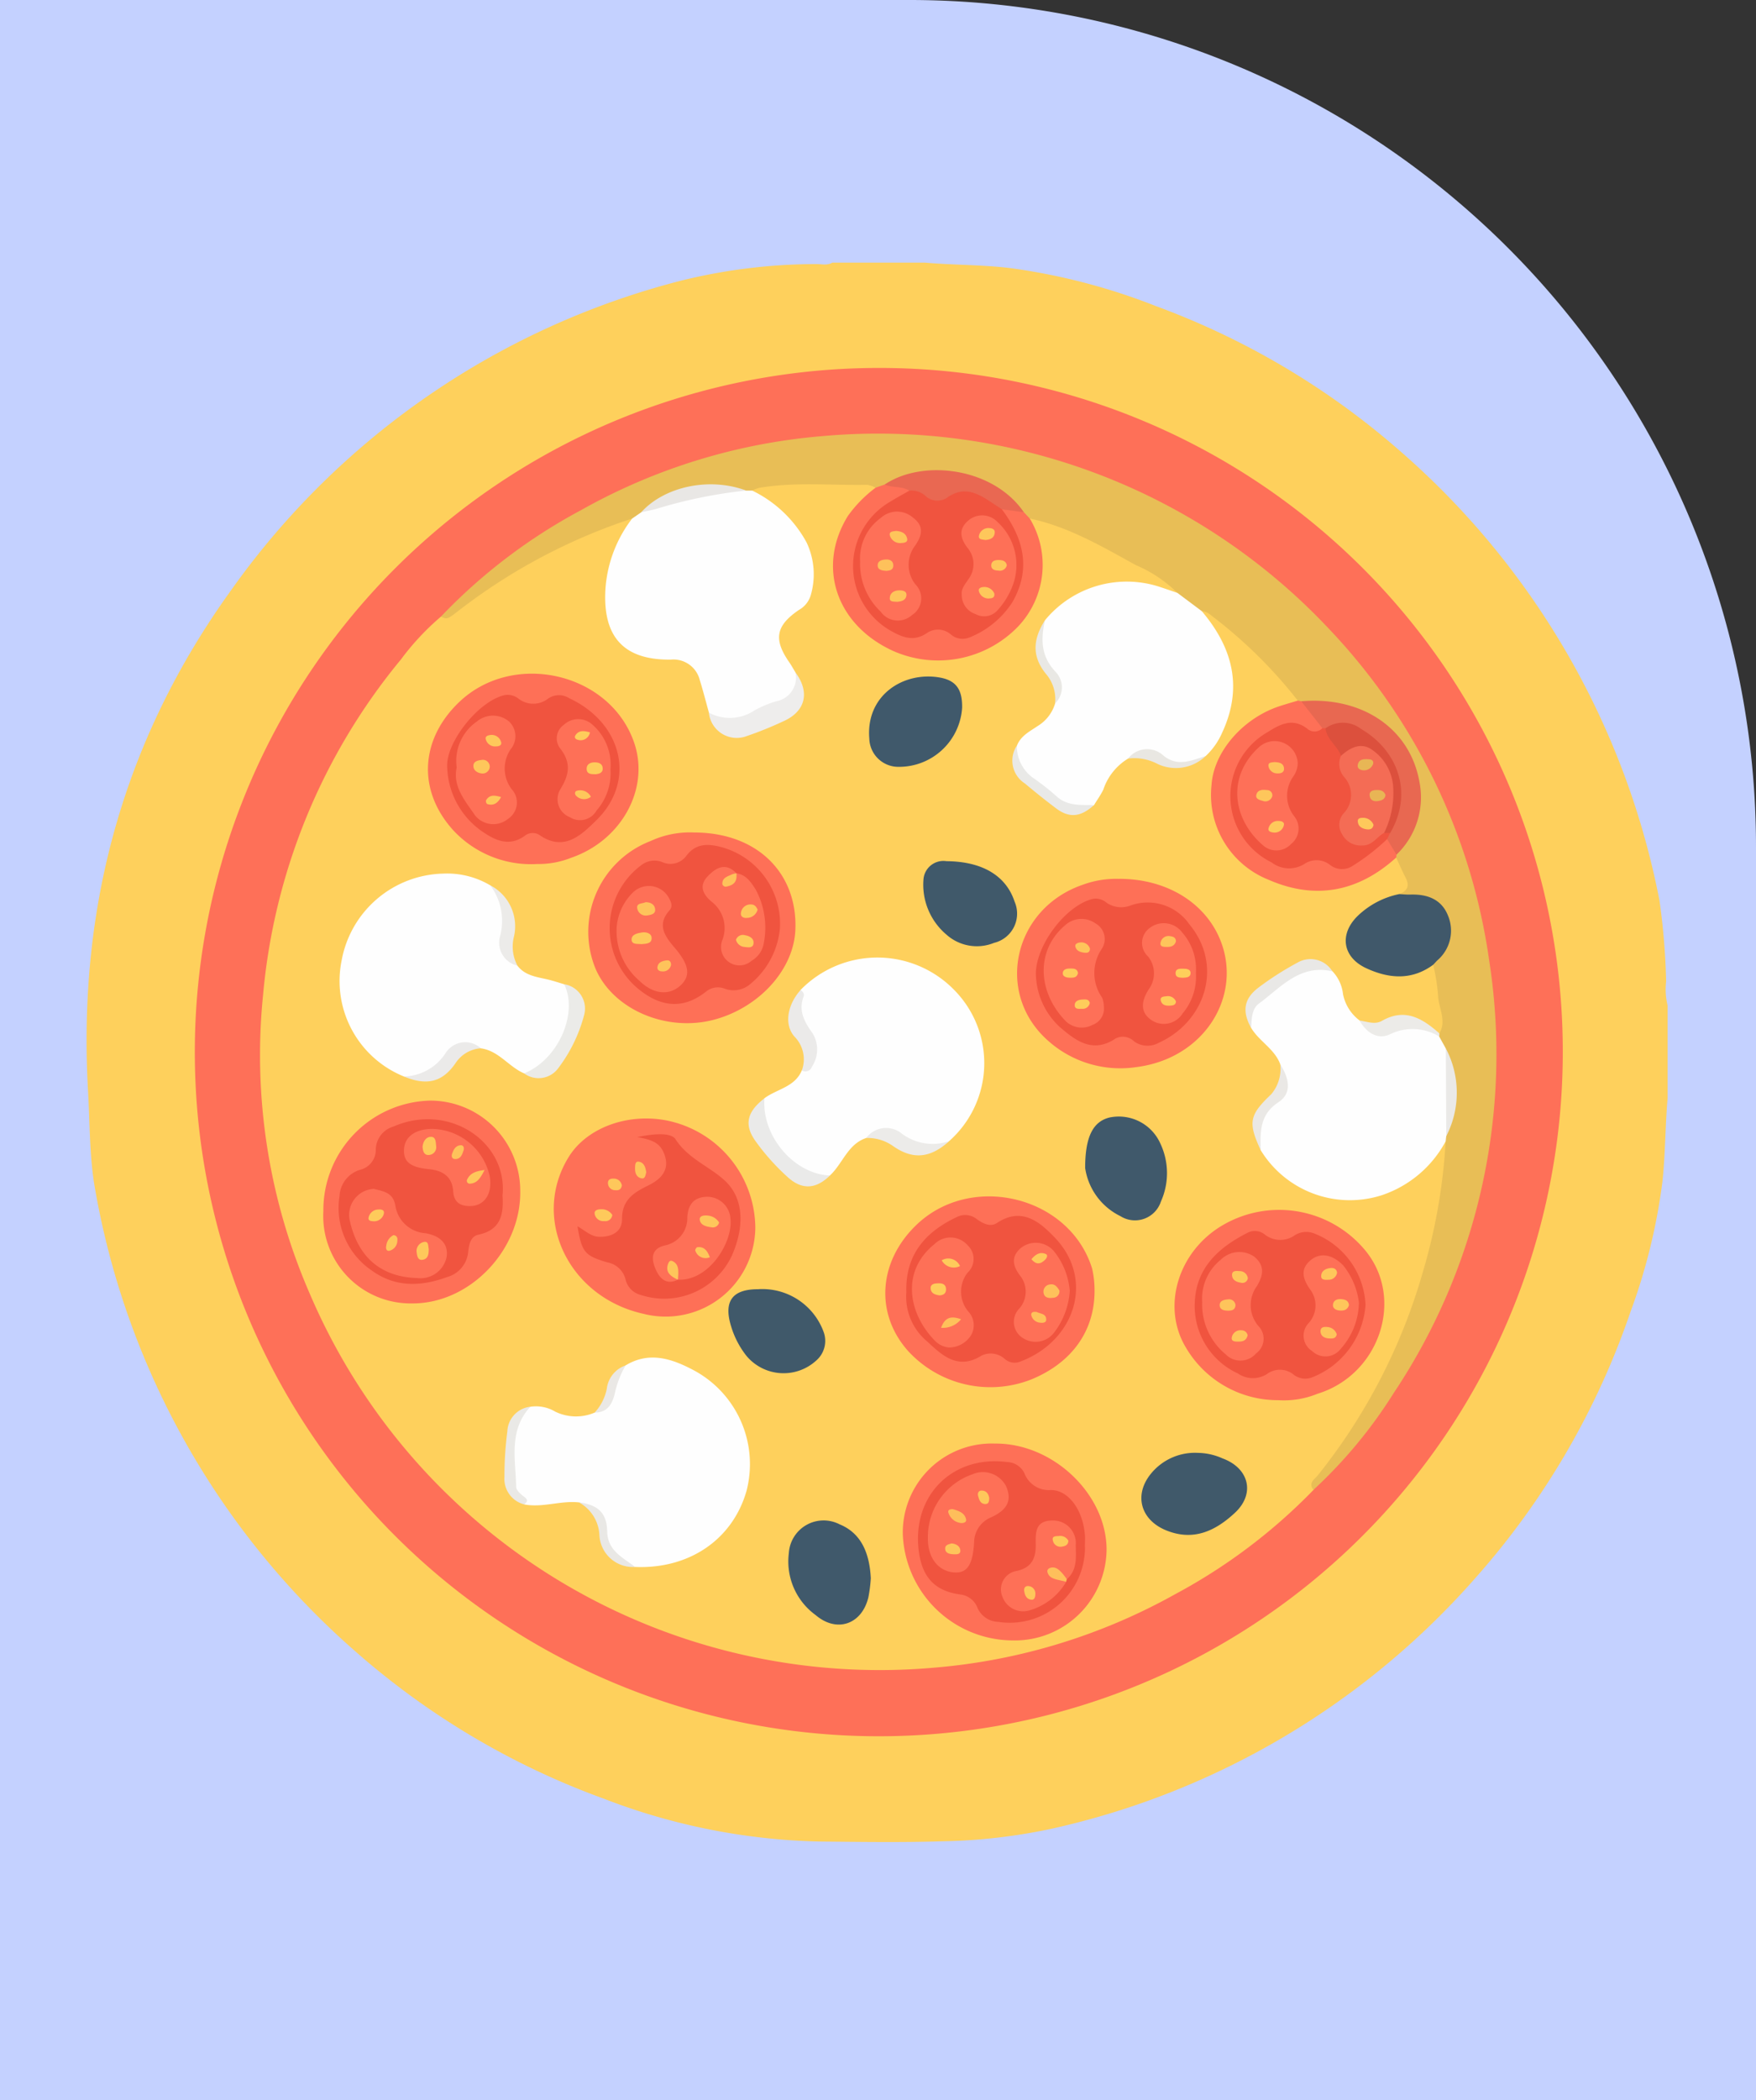 <svg xmlns="http://www.w3.org/2000/svg" width="159.736" height="191" viewBox="0 0 159.736 191">
  <rect x="0" y="0" width="159.736" height="191" fill="#333333" stroke="none"/>
  <g id="Grupo_157920" data-name="Grupo 157920" transform="translate(-1230 -4240)">
    <g id="Grupo_157917" data-name="Grupo 157917" transform="translate(1230 4240)">
      <g id="Grupo_87397" data-name="Grupo 87397">
        <path id="Rectángulo_34437" data-name="Rectángulo 34437" d="M0,0H82.736a77,77,0,0,1,77,77V191a0,0,0,0,1,0,0H0a0,0,0,0,1,0,0V0A0,0,0,0,1,0,0Z" fill="#c4d1ff"/>
      </g>
    </g>
    <g id="Grupo_157924" data-name="Grupo 157924" transform="translate(1244 4270)">
      <g id="Grupo_157925" data-name="Grupo 157925" transform="translate(-6.125 -6.117)">
        <path id="Trazado_130432" data-name="Trazado 130432" d="M67.839,0H76.25c2.542.222,5.1.19,7.636.48A56.677,56.677,0,0,1,97.26,3.949a70.736,70.736,0,0,1,22.266,13.223A72.391,72.391,0,0,1,143.079,58a62.334,62.334,0,0,1,.608,7.37,6.239,6.239,0,0,0,.135,2.2v8.411c-.222,2.543-.2,5.1-.478,7.641a53.644,53.644,0,0,1-2.9,11.8,70.925,70.925,0,0,1-14.077,24.168,72.136,72.136,0,0,1-38.512,22.823,51.7,51.7,0,0,1-9.981,1.158c-3.731.118-7.457.057-11.188.023a57.851,57.851,0,0,1-19.658-3.907,70.654,70.654,0,0,1-22.525-13.343A72.354,72.354,0,0,1,.7,83.824C.261,81.054.3,78.25.14,75.462c-.979-16.719,3.16-32,12.988-45.642a72.1,72.1,0,0,1,41.031-28.2A51.393,51.393,0,0,1,66.337.133c.5-.012,1.024.154,1.5-.133" transform="translate(0)" fill="#fed05c"/>
        <path id="Trazado_130433" data-name="Trazado 130433" d="M145.907,83.15A62.219,62.219,0,1,1,83.767,20.887,62.142,62.142,0,0,1,145.907,83.15" transform="translate(-11.622 -11.307)" fill="#fe7058"/>
        <path id="Trazado_130434" data-name="Trazado 130434" d="M130.268,134.694a51.128,51.128,0,0,1-12.581,9.487,54.107,54.107,0,0,1-21.794,6.676,56.369,56.369,0,0,1-56.916-33.946,54.311,54.311,0,0,1-4.268-27.248A55.618,55.618,0,0,1,47.252,59.174a23.5,23.5,0,0,1,3.625-3.883c1.328-.446,2.135-1.607,3.223-2.385a55.773,55.773,0,0,1,12.073-6.454c.692-.273,1.463-.759,2.2-.023.156.724-.307,1.231-.617,1.8a9.148,9.148,0,0,0-.66,7.938,3.432,3.432,0,0,0,3.458,2.507c.513.013,1.027,0,1.539.029a3,3,0,0,1,2.789,1.994,13.113,13.113,0,0,1,.82,3.1,2.2,2.2,0,0,0,2.863,1.775,16.3,16.3,0,0,0,3.593-1.509c1.395-.786,1.538-2.128.459-3.479a17.7,17.7,0,0,1-.97-1.526,3.42,3.42,0,0,1,.91-4.492,4.062,4.062,0,0,0,1.151-5.429,8.477,8.477,0,0,0-3.522-4c-.606-.343-1.427-.678-.987-1.69a3.241,3.241,0,0,1,2.2-.723c2.557-.1,5.115-.065,7.673-.025a1.749,1.749,0,0,1,1.291.414c.522.752-.03,1.226-.488,1.672a9.425,9.425,0,0,0-2.052,2.8,7.468,7.468,0,0,0,3.029,9.5,9.426,9.426,0,0,0,11.664-.849,7.653,7.653,0,0,0,2.156-7.783c-.233-.689-.672-1.363-.31-2.145a1.717,1.717,0,0,1,1.846-.09,55.566,55.566,0,0,1,10.9,5.513c.488.309,1.048.68.79,1.444-.732.5-1.426.059-2.134-.085a9.613,9.613,0,0,0-7.963,1.409,6.663,6.663,0,0,0-1.474,1.466c-1.214,1.592-1.248,2.946.069,4.414a3.79,3.79,0,0,1,.719,2.712,3.146,3.146,0,0,1-1.52,2.5c-.643.518-1.424.889-1.786,1.7-.721,1.324-.642,1.969.5,2.874.911.719,1.792,1.478,2.746,2.142a1.945,1.945,0,0,0,2.935-.23q.626-1.324,1.341-2.6a2.844,2.844,0,0,1,2.1-1.664,7.412,7.412,0,0,1,3.3.633,3.042,3.042,0,0,0,3.249-.864c2.848-3.176,3.141-7.084.818-10.878-.355-.579-.9-1.09-.76-1.872.617-.591,1.164-.151,1.607.206a46.479,46.479,0,0,1,6.7,6.321,1.8,1.8,0,0,1,.6,1.641c-.375.7-1.11.79-1.754,1.033-3.258,1.229-5.548,4.066-5.635,6.986a8.148,8.148,0,0,0,6.144,8.157,9.674,9.674,0,0,0,8.5-1.438c.524-.371,1-.869,1.75-.714,1.617,1.364,1.759,2.767.406,3.914a10.687,10.687,0,0,0-3.434,1.834c-1.655,1.557-1.215,3.517.965,4.195a6.358,6.358,0,0,0,3.994.046c.531-.178,1.079-.377,1.576.107.88,1.584.852,3.36,1.055,5.083a1.172,1.172,0,0,1-.51,1.08c-.637.327-1.037-.157-1.483-.451a3.065,3.065,0,0,0-3.256-.411,4.536,4.536,0,0,1-2.842.026,3.415,3.415,0,0,1-1.931-2.351,6.186,6.186,0,0,0-.926-2.121c-.482-.9-1.2-1.377-2.175-.887a17.946,17.946,0,0,0-4.183,2.724,1.548,1.548,0,0,0-.117,2.529c.71,1.312,2.232,2.076,2.5,3.69a3.685,3.685,0,0,1-1.62,3.734c-1.1.75-1,2.187.015,3.765a8.949,8.949,0,0,0,14.758.672c.419-.534.67-1.406,1.657-1.208a1.737,1.737,0,0,1,.405,1.561,55.84,55.84,0,0,1-8.542,24.825,34.432,34.432,0,0,1-3.079,3.953,2.878,2.878,0,0,0-.911,1.368" transform="translate(-18.651 -23.089)" fill="#fed05c"/>
        <path id="Trazado_130435" data-name="Trazado 130435" d="M87.658,41.657a52.483,52.483,0,0,0-15.917,8.482c-.864.647-.859.7-1.481.443a50.468,50.468,0,0,1,12.754-9.691,53.785,53.785,0,0,1,21.9-6.728,56.279,56.279,0,0,1,46.126,17.511,54.874,54.874,0,0,1,14.577,30.119,55.47,55.47,0,0,1-8.674,39.385,43.262,43.262,0,0,1-7.3,8.806c-.516-.612.12-.982.378-1.3a52.671,52.671,0,0,0,9.559-18.473A52.047,52.047,0,0,0,161.665,98.3a.786.786,0,0,1-.258-.585c.937-2.515,1.2-5.02-.131-7.5a2.928,2.928,0,0,1-.384-1.383.79.79,0,0,1,.2-.352c.7-1.188-.1-2.337-.119-3.508a17.654,17.654,0,0,0-.444-2.735c-.211-.636.257-1.041.515-1.52,1.148-2.132.244-3.946-2.136-4.282-.543-.077-1.141-.015-1.452-.627.725-.288.954-.752.573-1.484-.313-.6-.58-1.226-.867-1.841a.484.484,0,0,1-.106-.4c.312-.625.561-1.28.879-1.9,2.685-5.279-1.331-9.619-4.884-10.884a38.4,38.4,0,0,0-4.537-.789.731.731,0,0,1-.3-.3,42.862,42.862,0,0,0-7.877-7.746,1.454,1.454,0,0,0-.866-.392,1.954,1.954,0,0,1-2.208-1.654,12.062,12.062,0,0,0-3.784-2.53c-3.084-1.7-6.14-3.5-9.652-4.238-.415.185-.679-.068-.945-.321A9.98,9.98,0,0,0,110.839,38.9a1.021,1.021,0,0,1-1.029-.05,2.4,2.4,0,0,0-.765-.263c-3.278.064-6.568-.282-9.83.277a3.284,3.284,0,0,0-.633.248.927.927,0,0,1-.567.312,10.887,10.887,0,0,0-7.135.515,4.625,4.625,0,0,0-2.022,1.379,1.045,1.045,0,0,1-1.2.338" transform="translate(-38.035 -18.379)" fill="#e8be56"/>
        <path id="Trazado_130436" data-name="Trazado 130436" d="M105.3,47.579l.825-.567a14.825,14.825,0,0,1,9.546-1.98l.553,0a11.158,11.158,0,0,1,4.949,4.721,6.775,6.775,0,0,1,.394,4.739,2.272,2.272,0,0,1-1.084,1.39c-2.112,1.434-2.336,2.67-.9,4.748.21.3.388.63.581.946.489,1.773.244,2.367-1.337,3.09a29.141,29.141,0,0,1-3.607,1.464,2.345,2.345,0,0,1-2.934-.908c-.274-.983-.524-1.975-.828-2.948a2.465,2.465,0,0,0-2.621-1.869c-4.336.06-6.261-2.109-5.955-6.536a11.835,11.835,0,0,1,2.42-6.291" transform="translate(-55.675 -24.301)" fill="#fefefe"/>
        <path id="Trazado_130437" data-name="Trazado 130437" d="M90.256,230.282c-1.665-.183-3.3.5-4.969.186-.385-.714-1.317-1.055-1.292-2.064.046-1.9-.2-3.821.5-5.65.224-.586.835-.85,1.346-1.172a3.415,3.415,0,0,1,2.252.443,4.312,4.312,0,0,0,3.6.085,2.4,2.4,0,0,0,1.511-2.118,3.886,3.886,0,0,1,1.3-2.173c2.184-1.321,4.27-.582,6.228.464a9.678,9.678,0,0,1,4.764,10.962c-1.264,4.414-5.213,7.108-10.126,6.907a3.679,3.679,0,0,1-3-3.776c-.02-1.178-1.026-1.778-2.114-2.1" transform="translate(-45.466 -117.531)" fill="#fefefe"/>
        <path id="Trazado_130438" data-name="Trazado 130438" d="M198.951,64.278l2.208,1.654c2.815,3.312,3.769,6.939,1.862,11.044a6.434,6.434,0,0,1-1.5,2.136c-1.489.866-2.946,1.216-4.525.1a2.534,2.534,0,0,0-2.531.129,5.23,5.23,0,0,0-2.261,2.833c-.239.486-.56.932-.843,1.4a3.074,3.074,0,0,1-3.733-.481c-.637-.535-1.276-1.082-1.967-1.558a2.843,2.843,0,0,1-1.315-3.363c.345-.9,1.172-1.3,1.891-1.79a3.6,3.6,0,0,0,1.582-2.046c.265-.86.518-1.817-.189-2.492-1.615-1.542-1.466-3.249-.729-5.081a9.627,9.627,0,0,1,10.471-3.023c.53.174,1.055.36,1.583.54" transform="translate(-99.717 -34.239)" fill="#fefefe"/>
        <path id="Trazado_130439" data-name="Trazado 130439" d="M142.95,154.2c-1.69.564-2.136,2.332-3.3,3.407a2.418,2.418,0,0,1-3.162-.488,25.468,25.468,0,0,1-2.569-2.737c-.954-1.246-1.246-2.463-.229-3.795,1.133-.844,2.77-1.014,3.4-2.532a2.324,2.324,0,0,0,.406-3.122,4.21,4.21,0,0,1-.515-4.2,9.756,9.756,0,0,1,14,.034,9.465,9.465,0,0,1-.493,13.721,3.717,3.717,0,0,1-4.285.02,2.97,2.97,0,0,0-3.261-.309" transform="translate(-72.028 -74.591)" fill="#fefefe"/>
        <path id="Trazado_130440" data-name="Trazado 130440" d="M66.962,139.314c-1.4-.6-2.308-2.058-3.932-2.277a2.363,2.363,0,0,0-2.9.978,3.751,3.751,0,0,1-4.093,1.584,9.365,9.365,0,0,1-5.674-10.553,9.624,9.624,0,0,1,9.238-7.9,7.683,7.683,0,0,1,4.277,1.064,4.137,4.137,0,0,1,1.482,4.336,2.665,2.665,0,0,0,.994,2.97c.709.932,1.792,1.026,2.813,1.272.486.117.962.28,1.442.422a2.365,2.365,0,0,1,.953,3.058,13.819,13.819,0,0,1-1.948,3.859,2.6,2.6,0,0,1-2.65,1.189" transform="translate(-27.161 -65.58)" fill="#fefefe"/>
        <path id="Trazado_130441" data-name="Trazado 130441" d="M247.915,145.74l.607,1.094a17.924,17.924,0,0,1,.037,7.968l-.055.472a10.307,10.307,0,0,1-5.811,4.9,9.511,9.511,0,0,1-11.011-4.092c-.452-1.825-.665-3.493,1.308-4.756,1.067-.683.8-1.963.467-3.068-.518-1.394-1.921-2.079-2.648-3.306a2.924,2.924,0,0,1,1.6-3.7,19.591,19.591,0,0,0,1.861-1.191,3.047,3.047,0,0,1,3.938-.252,3.6,3.6,0,0,1,.96,2.086,3.943,3.943,0,0,0,1.5,2.381,2.707,2.707,0,0,0,2.943.583,3.718,3.718,0,0,1,4.3.871" transform="translate(-124.874 -75.36)" fill="#fefefe"/>
        <path id="Trazado_130442" data-name="Trazado 130442" d="M110.993,179.63a8.159,8.159,0,0,1-10.179,7.839c-6.837-1.518-10.252-8.709-6.783-14.284,1.614-2.592,5.228-3.962,8.768-3.324a10.036,10.036,0,0,1,8.194,9.768" transform="translate(-50.16 -91.87)" fill="#fe7057"/>
        <path id="Trazado_130443" data-name="Trazado 130443" d="M77.655,98.815a9.655,9.655,0,0,1-7.7-3.126c-3.23-3.619-2.936-8.243.6-11.61,4.97-4.727,13.8-2.636,15.931,3.769C87.87,92.006,85.3,96.67,80.753,98.24a8.024,8.024,0,0,1-3.1.575" transform="translate(-36.652 -44.122)" fill="#fe7057"/>
        <path id="Trazado_130444" data-name="Trazado 130444" d="M193.833,122.168c4.346,0,7.814,2.187,9.183,5.52,2.079,5.063-1.373,10.807-7.6,11.6a9.855,9.855,0,0,1-8.06-2.409c-4.864-4.307-3.142-11.991,3.142-14.163a8.8,8.8,0,0,1,3.334-.544" transform="translate(-99.905 -66.128)" fill="#fe7057"/>
        <path id="Trazado_130445" data-name="Trazado 130445" d="M177.449,193.741c.006,3.651-2.068,6.54-5.731,8.049a10.16,10.16,0,0,1-11.257-2.607c-2.99-3.381-2.676-8.094.76-11.415,5.02-4.852,14-2.621,16.01,3.962a8.781,8.781,0,0,1,.217,2.01" transform="translate(-85.757 -100.232)" fill="#fe7057"/>
        <path id="Trazado_130446" data-name="Trazado 130446" d="M225.2,205.132a9.692,9.692,0,0,1-8.431-4.855c-2.2-3.741-.613-8.747,3.421-11.079a10.169,10.169,0,0,1,12.907,2.28c3.646,4.363,1.351,11.337-4.316,13.07a8.067,8.067,0,0,1-3.58.584" transform="translate(-116.808 -101.678)" fill="#fe7057"/>
        <path id="Trazado_130447" data-name="Trazado 130447" d="M46.944,176.219a9.966,9.966,0,0,1,9.715-10.062,8.192,8.192,0,0,1,8.193,8.2c.1,5.387-4.6,10.284-9.842,10.243a7.945,7.945,0,0,1-8.066-8.377" transform="translate(-25.404 -89.947)" fill="#fe7057"/>
        <path id="Trazado_130448" data-name="Trazado 130448" d="M161.883,242.394a8.089,8.089,0,0,1,8.38-8.232c5.243-.05,10.114,4.548,10.157,9.587a8.348,8.348,0,0,1-8.559,8.315,10.052,10.052,0,0,1-9.979-9.671" transform="translate(-87.634 -126.762)" fill="#fe7057"/>
        <path id="Trazado_130449" data-name="Trazado 130449" d="M109.1,112.97c5.7.005,9.406,3.669,9.194,8.851-.145,3.559-3.2,6.988-7.246,8.132-4.362,1.235-9.288-.826-10.918-4.565a8.844,8.844,0,0,1,4.991-11.641,8.516,8.516,0,0,1,3.98-.777" transform="translate(-53.818 -61.143)" fill="#fe7057"/>
        <path id="Trazado_130450" data-name="Trazado 130450" d="M165.4,46.272l.536.572a8.15,8.15,0,0,1-1.078,9.842,10.111,10.111,0,0,1-11.345,2.205c-5.187-2.367-6.966-7.642-4.131-12.263a11.566,11.566,0,0,1,2.532-2.584l.826-.289c.809-.129,1.659-.543,2.32.339.015,1.007-.827,1.281-1.492,1.636a5.908,5.908,0,0,0-3.182,6.291,5.41,5.41,0,0,0,3.7,4.79,2.531,2.531,0,0,0,2.139-.012,3.009,3.009,0,0,1,2.177-.194,4.7,4.7,0,0,0,5.62-2.456,6.3,6.3,0,0,0-.4-6.961c-.284-.416-.621-.863-.137-1.375.789-.475,1.294.225,1.911.461" transform="translate(-80.139 -23.573)" fill="#fe7057"/>
        <path id="Trazado_130451" data-name="Trazado 130451" d="M230.94,86.845l.309.06a2.814,2.814,0,0,1,2.07,2.584,1.114,1.114,0,0,1-1.579.443c-2.1-.99-3.606.065-4.907,1.471a6.059,6.059,0,0,0,2.557,9.868,2.385,2.385,0,0,0,1.753-.039,2.659,2.659,0,0,1,2.309-.17c1.8,1.018,2.978-.2,4.276-1.021.456-.29.736-.874,1.4-.81a1.162,1.162,0,0,1,.785,1.625c-.007.088-.017.175-.028.262-3.449,3.124-7.361,3.883-11.622,2.014a8.3,8.3,0,0,1-5.175-8.614c.189-2.975,2.8-6.024,6.117-7.142.573-.193,1.156-.355,1.735-.531" transform="translate(-120.755 -47.013)" fill="#fe7057"/>
        <path id="Trazado_130452" data-name="Trazado 130452" d="M146.657,254.717a13.33,13.33,0,0,1-.221,1.719c-.6,2.461-2.881,3.245-4.8,1.6a6.014,6.014,0,0,1-2.435-5.614,3.169,3.169,0,0,1,4.609-2.64c1.773.726,2.725,2.311,2.85,4.94" transform="translate(-75.32 -135.043)" fill="#40596b"/>
        <path id="Trazado_130453" data-name="Trazado 130453" d="M254.614,125.213c.326.015.653.053.978.042,1.523-.05,2.829.4,3.431,1.889a3.55,3.55,0,0,1-.957,4.093c-.132.129-.253.27-.378.4-1.958,1.445-4.039,1.265-6.087.318-2.165-1-2.485-3.1-.777-4.764a7.657,7.657,0,0,1,3.79-1.983" transform="translate(-135.19 -67.783)" fill="#40586a"/>
        <path id="Trazado_130454" data-name="Trazado 130454" d="M214.39,236a5.659,5.659,0,0,1,2.192.5c2.416.884,3,3.208,1.132,4.947-1.744,1.624-3.74,2.609-6.233,1.608-2.35-.943-3-3.234-1.393-5.183a5.163,5.163,0,0,1,4.3-1.871" transform="translate(-113.251 -127.753)" fill="#40596a"/>
        <path id="Trazado_130455" data-name="Trazado 130455" d="M198.05,173.969c0-2.9.753-4.225,2.219-4.584a4.136,4.136,0,0,1,4.616,2.356,6.3,6.3,0,0,1,.056,5.286,2.481,2.481,0,0,1-3.687,1.327,5.815,5.815,0,0,1-3.205-4.384" transform="translate(-107.213 -91.639)" fill="#40596b"/>
        <path id="Trazado_130456" data-name="Trazado 130456" d="M163.66,84.855a5.745,5.745,0,0,1-5.952,5.425,2.639,2.639,0,0,1-2.493-2.555c-.336-3.965,3.124-6.138,6.4-5.565,1.509.264,2.058,1.109,2.042,2.695" transform="translate(-84.012 -44.428)" fill="#40596b"/>
        <path id="Trazado_130457" data-name="Trazado 130457" d="M130.046,203.547a5.931,5.931,0,0,1,5.893,3.835,2.363,2.363,0,0,1-.661,2.662,4.4,4.4,0,0,1-6.329-.42,8.078,8.078,0,0,1-1.407-2.7c-.707-2.3.128-3.393,2.5-3.372" transform="translate(-68.912 -110.188)" fill="#40596a"/>
        <path id="Trazado_130458" data-name="Trazado 130458" d="M168.032,118.684c3.339.028,5.436,1.38,6.192,3.676a2.734,2.734,0,0,1-1.871,3.754,4.148,4.148,0,0,1-4.336-.759,5.935,5.935,0,0,1-2.071-5.118,1.821,1.821,0,0,1,2.086-1.553" transform="translate(-89.807 -64.249)" fill="#40596a"/>
        <path id="Trazado_130459" data-name="Trazado 130459" d="M123.419,84.919a4.014,4.014,0,0,0,4.1-.168,9.339,9.339,0,0,1,2.048-.864,2.192,2.192,0,0,0,1.732-2.614c1.324,1.781.923,3.518-1.057,4.415a33,33,0,0,1-3.354,1.359,2.547,2.547,0,0,1-3.467-2.129" transform="translate(-66.812 -43.997)" fill="#eeedec"/>
        <path id="Trazado_130460" data-name="Trazado 130460" d="M132.742,165.7c-.269,3.42,2.69,6.9,5.96,7.019-1.229,1.206-2.489,1.355-3.8.188a20.446,20.446,0,0,1-2.962-3.3c-1.09-1.514-.772-2.7.8-3.905" transform="translate(-71.078 -89.698)" fill="#eaeae9"/>
        <path id="Trazado_130461" data-name="Trazado 130461" d="M86.777,151.192c3.068-1.227,4.953-5.418,3.645-8.106a2.239,2.239,0,0,1,1.825,2.762,13.806,13.806,0,0,1-2.355,4.859,2.211,2.211,0,0,1-3.115.485" transform="translate(-46.976 -77.459)" fill="#ebebe8"/>
        <path id="Trazado_130462" data-name="Trazado 130462" d="M237.765,139.219c-2.959-.695-4.7,1.464-6.7,2.935-.644.474-.651,1.406-.7,2.2-.828-1.488-.677-2.64.672-3.664a27.33,27.33,0,0,1,3.524-2.255,2.344,2.344,0,0,1,3.2.78" transform="translate(-124.432 -74.76)" fill="#e9e8e6"/>
        <path id="Trazado_130463" data-name="Trazado 130463" d="M140.288,144.211c.19.154.361.359.271.595-.5,1.312.086,2.335.813,3.347a2.822,2.822,0,0,1-.055,3.034.627.627,0,0,1-.92.347,2.94,2.94,0,0,0-.672-3.078c-.956-1.076-.66-2.886.564-4.245" transform="translate(-75.331 -78.068)" fill="#ebeae9"/>
        <path id="Trazado_130464" data-name="Trazado 130464" d="M184.014,95.784a3.54,3.54,0,0,0,1.647,3.044,22.789,22.789,0,0,1,2.064,1.649c.981.812,2.158.683,3.3.709-1.2,1.1-2.249,1.2-3.452.292q-1.443-1.092-2.829-2.258a2.461,2.461,0,0,1-.733-3.436" transform="translate(-99.389 -51.852)" fill="#e9e9e7"/>
        <path id="Trazado_130465" data-name="Trazado 130465" d="M85.232,226.861c-2,2.146-1.343,4.783-1.292,7.29.006.323.454.694.777.939.386.293.153.449-.034.656a2.4,2.4,0,0,1-1.811-2.5,31.577,31.577,0,0,1,.265-4.144,2.359,2.359,0,0,1,2.1-2.246" transform="translate(-44.861 -122.81)" fill="#eae9e6"/>
        <path id="Trazado_130466" data-name="Trazado 130466" d="M154.63,172.5a2.253,2.253,0,0,1,3.23-.4,4.673,4.673,0,0,0,4.315.691c-1.706,1.543-3.278,1.707-5.068.471a4.01,4.01,0,0,0-2.478-.76" transform="translate(-83.708 -92.893)" fill="#ecebe9"/>
        <path id="Trazado_130467" data-name="Trazado 130467" d="M259.714,151.132a4.646,4.646,0,0,0-4.48-.2c-1.115.522-2.148-.15-2.765-1.255.68.094,1.385.4,2.038.03,2.1-1.2,3.7-.214,5.226,1.145a2.2,2.2,0,0,1-.02.279" transform="translate(-136.672 -80.751)" fill="#ecebe8"/>
        <path id="Trazado_130468" data-name="Trazado 130468" d="M62.948,157.723a4.658,4.658,0,0,0,3.833-2.2,2.11,2.11,0,0,1,3.164-.365,2.986,2.986,0,0,0-2.3,1.342c-1.193,1.744-2.63,2.087-4.7,1.22" transform="translate(-34.076 -83.705)" fill="#ebeae9"/>
        <path id="Trazado_130469" data-name="Trazado 130469" d="M82.523,130.771a2.139,2.139,0,0,1-1.6-2.585,5.39,5.39,0,0,0-.874-4.72,4.189,4.189,0,0,1,2.169,4.632,3.707,3.707,0,0,0,.307,2.674" transform="translate(-43.332 -66.837)" fill="#ecebe9"/>
        <path id="Trazado_130470" data-name="Trazado 130470" d="M233.767,158.951c.888,1.4,1.01,2.678-.153,3.444-1.742,1.146-1.666,2.711-1.622,4.381-1.164-2.527-1.056-3.193.956-5.1a3.578,3.578,0,0,0,.819-2.726" transform="translate(-125.183 -86.047)" fill="#eae8e5"/>
        <path id="Trazado_130471" data-name="Trazado 130471" d="M97.655,245.828c1.744.219,2.531.96,2.568,2.642.039,1.761,1.428,2.365,2.541,3.228a3.051,3.051,0,0,1-3.247-2.865,3.578,3.578,0,0,0-1.863-3.006" transform="translate(-52.865 -133.077)" fill="#e9e8e5"/>
        <path id="Trazado_130472" data-name="Trazado 130472" d="M189.07,70.909c-.386,1.744-.386,3.313,1.034,4.764a2.038,2.038,0,0,1-.116,2.809,3.528,3.528,0,0,0-.73-2.575c-1.341-1.577-1.367-3.141-.188-5" transform="translate(-101.89 -38.386)" fill="#e9e8e4"/>
        <path id="Trazado_130473" data-name="Trazado 130473" d="M206.565,97.328a2.182,2.182,0,0,1,3.227-.259c1.287,1.037,2.55.432,3.829.031a3.914,3.914,0,0,1-4.357.727,4.542,4.542,0,0,0-2.7-.5" transform="translate(-111.822 -52.225)" fill="#e9e7e2"/>
        <path id="Trazado_130474" data-name="Trazado 130474" d="M103.588,218.658a8.825,8.825,0,0,0-.921,2.274c-.2.954-.544,2.026-1.892,2.017a4.511,4.511,0,0,0,1.1-2.16,2.562,2.562,0,0,1,1.718-2.131" transform="translate(-54.553 -118.369)" fill="#eae8e5"/>
        <path id="Trazado_130475" data-name="Trazado 130475" d="M249.571,100.867l-.854-1.414a.848.848,0,0,1-.072-.784c1.405-3.034,1.15-5.684-.842-7.506a4.956,4.956,0,0,0-4.641-1.567.981.981,0,0,1-.33-.231l-1.927-2.449c5.5-.472,9.876,2.437,10.751,7.317a7.214,7.214,0,0,1-2.086,6.634" transform="translate(-130.413 -47.024)" fill="#e86851"/>
        <path id="Trazado_130476" data-name="Trazado 130476" d="M160.536,43.019c-.686-.438-1.53-.237-2.245-.557,3.458-2.338,9.863-1.559,12.659,2.517l-2-.266c-.667.321-1.158-.116-1.674-.4a2.926,2.926,0,0,0-2.9-.242,3.064,3.064,0,0,1-3.84-1.049" transform="translate(-85.69 -22.279)" fill="#e96852"/>
        <path id="Trazado_130477" data-name="Trazado 130477" d="M119.537,44.527a43.26,43.26,0,0,0-8.19,1.675c-.449.116-.9.2-1.356.306,2.142-2.37,6.233-3.219,9.546-1.981" transform="translate(-59.543 -23.798)" fill="#e9e7e5"/>
        <path id="Trazado_130478" data-name="Trazado 130478" d="M269.626,163.8q-.019-3.984-.037-7.968a8.622,8.622,0,0,1,.037,7.968" transform="translate(-145.94 -84.361)" fill="#eae9e7"/>
        <path id="Trazado_130479" data-name="Trazado 130479" d="M97.37,181.2c.748.421,1.248.951,2.008.955,1.135.005,2.049-.46,2.042-1.625-.011-1.76,1.11-2.419,2.406-3.056,1.451-.714,1.9-1.658,1.425-2.875-.355-.9-.945-1.266-2.449-1.511,1.53-.327,3.084-.436,3.491.2,1.133,1.76,3.063,2.457,4.453,3.731,1.876,1.719,1.733,4.4.686,6.8a6.8,6.8,0,0,1-8.3,3.623,1.894,1.894,0,0,1-1.393-1.415,2.084,2.084,0,0,0-1.647-1.547c-2.056-.608-2.329-.9-2.722-3.273" transform="translate(-52.711 -93.557)" fill="#f0543f"/>
        <path id="Trazado_130480" data-name="Trazado 130480" d="M102.369,188.211a.627.627,0,0,1-.727.566.794.794,0,0,1-.882-.69c-.028-.315.322-.387.616-.385a1.15,1.15,0,0,1,.993.51" transform="translate(-54.546 -101.611)" fill="#fec95b"/>
        <path id="Trazado_130481" data-name="Trazado 130481" d="M109.8,179.215c-.076.259-.084.637-.448.558-.469-.1-.589-.523-.572-.959.01-.256,0-.638.391-.548.453.1.564.538.629.949" transform="translate(-58.888 -96.496)" fill="#fec45b"/>
        <path id="Trazado_130482" data-name="Trazado 130482" d="M104.671,182.261c-.071.4-.335.452-.622.419a.643.643,0,0,1-.639-.6c-.032-.364.222-.465.527-.45a.73.73,0,0,1,.735.628" transform="translate(-55.979 -98.325)" fill="#fec75b"/>
        <path id="Trazado_130483" data-name="Trazado 130483" d="M71.516,92.136c-.038-2.191,2.842-5.873,5.226-6.418a1.6,1.6,0,0,1,1.3.351,2.191,2.191,0,0,0,2.627-.011A1.719,1.719,0,0,1,82.618,86c4.857,2.267,6.1,7.54,2.479,11.088-1.393,1.366-2.961,2.923-5.232,1.322a1.163,1.163,0,0,0-1.331.132c-1.24.871-2.391.512-3.512-.215a7.4,7.4,0,0,1-3.507-6.186" transform="translate(-38.714 -46.385)" fill="#f0543f"/>
        <path id="Trazado_130484" data-name="Trazado 130484" d="M188.27,132.944c.014-2.66,2.745-6.214,5.151-6.812a1.514,1.514,0,0,1,1.3.355,2.356,2.356,0,0,0,2.139.248,4.611,4.611,0,0,1,5.379,1.706c3.128,3.773,1.432,8.871-2.791,10.771a2.088,2.088,0,0,1-2.242-.129,1.44,1.44,0,0,0-1.694-.253c-2.1,1.4-3.677.147-5.115-1.1a6.744,6.744,0,0,1-2.123-4.789" transform="translate(-101.919 -68.26)" fill="#f0543f"/>
        <path id="Trazado_130485" data-name="Trazado 130485" d="M162.544,195.861c-.111-3.7,2.07-5.674,4.7-6.889a1.679,1.679,0,0,1,1.723.25c.549.393,1.226.732,1.827.335,2.283-1.508,3.934-.05,5.271,1.35,3.679,3.851,1.778,9.489-3.27,11.3a1.344,1.344,0,0,1-1.3-.283,1.916,1.916,0,0,0-2.114-.3c-2.136,1.354-3.61-.046-4.917-1.269a5.3,5.3,0,0,1-1.92-4.5" transform="translate(-87.974 -102.223)" fill="#f0543f"/>
        <path id="Trazado_130486" data-name="Trazado 130486" d="M235.314,198.765a7.669,7.669,0,0,1-4.91,6.575,1.723,1.723,0,0,1-1.6-.244,1.969,1.969,0,0,0-2.463-.071,2.4,2.4,0,0,1-2.636-.059,6.741,6.741,0,0,1-3.922-6.434c.112-3.169,2.155-5.014,4.788-6.353a1.426,1.426,0,0,1,1.585.156,2.282,2.282,0,0,0,2.743.05,1.95,1.95,0,0,1,1.73-.158,7.329,7.329,0,0,1,4.688,6.538" transform="translate(-118.974 -103.942)" fill="#f0543f"/>
        <path id="Trazado_130487" data-name="Trazado 130487" d="M64.923,176.808c.105,1.624-.11,3.1-2.18,3.539-.75.158-.87.928-.943,1.575a2.619,2.619,0,0,1-1.934,2.286c-2.364.871-4.692.939-6.8-.574a6.878,6.878,0,0,1-2.968-6.81,2.623,2.623,0,0,1,1.878-2.378,1.862,1.862,0,0,0,1.42-1.858,2.215,2.215,0,0,1,1.6-2.069c5.081-2.226,10.429,1.428,9.926,6.289" transform="translate(-27.086 -91.947)" fill="#f0543f"/>
        <path id="Trazado_130488" data-name="Trazado 130488" d="M180.089,245.458a6.845,6.845,0,0,1-7.88,6.819,2.14,2.14,0,0,1-1.881-1.238,1.911,1.911,0,0,0-1.553-1.252c-2.309-.3-3.478-1.525-3.8-3.912-.669-5.047,3.034-8.789,8.049-8.133a1.8,1.8,0,0,1,1.557,1.021,2.372,2.372,0,0,0,2.407,1.522c1.6,0,2.9,1.8,3.092,4.054.032.371,0,.746,0,1.119" transform="translate(-89.268 -128.66)" fill="#f0543f"/>
        <path id="Trazado_130489" data-name="Trazado 130489" d="M119.235,123.012a7.44,7.44,0,0,1-2.661,5.075,2.332,2.332,0,0,1-2.356.456,1.688,1.688,0,0,0-1.7.257c-1.941,1.545-3.939,1.5-5.991-.1a7.15,7.15,0,0,1,.161-11.442,1.944,1.944,0,0,1,1.856-.224,1.793,1.793,0,0,0,2.149-.54c.885-1.221,2.054-1.144,3.263-.815a7.225,7.225,0,0,1,5.278,7.333" transform="translate(-56.161 -62.509)" fill="#f0543f"/>
        <path id="Trazado_130490" data-name="Trazado 130490" d="M157.14,45.218a1.909,1.909,0,0,1,1.411.428,1.586,1.586,0,0,0,2.048.189c1.47-1.031,2.685-.431,3.92.39l1.035.686c1.959,2.624,2.7,5.384.966,8.435A8.293,8.293,0,0,1,162.6,58.57a1.634,1.634,0,0,1-1.714-.3,1.78,1.78,0,0,0-2.21-.062c-1.111.719-2.083.392-3.129-.193a6.764,6.764,0,0,1-.218-11.754c.593-.367,1.209-.7,1.814-1.045" transform="translate(-82.294 -24.478)" fill="#f0543f"/>
        <path id="Trazado_130491" data-name="Trazado 130491" d="M241.385,101.263l-.275.557a19.242,19.242,0,0,1-3.072,2.393,1.763,1.763,0,0,1-2.071-.008,1.976,1.976,0,0,0-2.367-.135,2.617,2.617,0,0,1-3-.133,6.707,6.707,0,0,1-.346-11.854c1.23-.782,2.346-1.314,3.678-.238a.989.989,0,0,0,1.293-.114l.281.006a3.806,3.806,0,0,1,1.8,2.471c.126.4-.069.861.164,1.22a4.037,4.037,0,0,1,.083,4.679,1.063,1.063,0,0,0,.269,1.274,1.381,1.381,0,0,0,1.41.316c.6-.119.974-.719,1.62-.722a.805.805,0,0,1,.532.286" transform="translate(-122.806 -49.392)" fill="#f0543f"/>
        <path id="Trazado_130492" data-name="Trazado 130492" d="M251.6,101.255l-.547,0c-.618-.729-.151-1.467.12-2.089.769-1.765-.211-3.155-.872-4.593-.305-.665-1.036-.7-1.722-.529-.477.121-.917.515-1.454.2-.313-.924-1.3-1.472-1.4-2.514a2.718,2.718,0,0,1,3.244.073c3.386,1.992,4.737,5.857,2.634,9.452" transform="translate(-133.019 -49.384)" fill="#dc503d"/>
        <path id="Trazado_130493" data-name="Trazado 130493" d="M114.593,192.759c-1.208.6-1.784-.311-2.1-1.114s-.344-1.735.969-2.008a2.526,2.526,0,0,0,1.979-2.571c.084-1.17.621-1.82,1.819-1.843a2.127,2.127,0,0,1,2.109,2c.238,2.1-1.924,5.671-4.777,5.545a2.53,2.53,0,0,1-.183-.331,2.139,2.139,0,0,0,.188.323" transform="translate(-60.796 -100.269)" fill="#fe7057"/>
        <path id="Trazado_130494" data-name="Trazado 130494" d="M73.315,94.536a4.365,4.365,0,0,1,1.837-4.175,2.283,2.283,0,0,1,2.929,0,1.847,1.847,0,0,1,.146,2.523,3.108,3.108,0,0,0,.092,3.635A1.779,1.779,0,0,1,78,99.207a2.122,2.122,0,0,1-3.01-.3c-.891-1.326-2.057-2.6-1.673-4.37" transform="translate(-39.648 -48.629)" fill="#fe7057"/>
        <path id="Trazado_130495" data-name="Trazado 130495" d="M98.141,95.087A5.133,5.133,0,0,1,96.88,98.82a1.724,1.724,0,0,1-2.432.613,1.751,1.751,0,0,1-.838-2.586c.79-1.3.968-2.38-.049-3.675a1.5,1.5,0,0,1,.335-2.136,1.916,1.916,0,0,1,2.567-.051,4.848,4.848,0,0,1,1.678,4.1" transform="translate(-50.485 -48.998)" fill="#fe7057"/>
        <path id="Trazado_130496" data-name="Trazado 130496" d="M195.3,138.107a1.567,1.567,0,0,1-1.029,1.662,2.088,2.088,0,0,1-2.466-.365c-2.56-2.657-2.725-6.447.016-8.734a2.195,2.195,0,0,1,2.711-.132,1.624,1.624,0,0,1,.572,2.328,3.9,3.9,0,0,0,.04,4.431,2.268,2.268,0,0,1,.156.81" transform="translate(-102.761 -70.447)" fill="#fe7058"/>
        <path id="Trazado_130497" data-name="Trazado 130497" d="M214.237,135.506a5.178,5.178,0,0,1-1.209,3.678,2.014,2.014,0,0,1-2.934.539c-.87-.65-.88-1.59-.145-2.735A2.457,2.457,0,0,0,209.88,134a1.667,1.667,0,0,1,.13-2.568,2.092,2.092,0,0,1,2.979.388,5.05,5.05,0,0,1,1.248,3.682" transform="translate(-113.325 -70.903)" fill="#fe7057"/>
        <path id="Trazado_130498" data-name="Trazado 130498" d="M167.133,203.307a2.023,2.023,0,0,1-1.3-.572c-2.489-2.5-3.154-6.369-.089-8.832a2.067,2.067,0,0,1,3.016.1,1.7,1.7,0,0,1-.006,2.5,2.811,2.811,0,0,0,.132,3.6,1.815,1.815,0,0,1,.188,2.086,2.4,2.4,0,0,1-1.94,1.114" transform="translate(-88.616 -104.64)" fill="#fe7057"/>
        <path id="Trazado_130499" data-name="Trazado 130499" d="M189,198.719a6.954,6.954,0,0,1-1.43,3.8,2.111,2.111,0,0,1-2.864.472,1.724,1.724,0,0,1-.361-2.594,2.326,2.326,0,0,0,.13-3.067c-.651-.863-.838-1.68.022-2.465a2.174,2.174,0,0,1,3.032.211A6.627,6.627,0,0,1,189,198.719" transform="translate(-99.562 -105.207)" fill="#fe7057"/>
        <path id="Trazado_130500" data-name="Trazado 130500" d="M221.249,200.751a4.545,4.545,0,0,1,1.686-3.872,2.394,2.394,0,0,1,3.035-.294c1,.82.856,1.692.244,2.707a2.925,2.925,0,0,0,.157,3.62,1.646,1.646,0,0,1-.221,2.484,1.87,1.87,0,0,1-2.757.088,5.873,5.873,0,0,1-2.145-4.733" transform="translate(-119.766 -106.194)" fill="#fe7058"/>
        <path id="Trazado_130501" data-name="Trazado 130501" d="M246.406,201.117a6.469,6.469,0,0,1-1.646,4.221,1.751,1.751,0,0,1-2.61.213,1.653,1.653,0,0,1-.309-2.556,2.391,2.391,0,0,0,.1-3.082c-.6-.878-.924-1.772.04-2.6.879-.754,1.972-.575,2.977.425a6.665,6.665,0,0,1,1.444,3.378" transform="translate(-130.665 -106.563)" fill="#fe7057"/>
        <path id="Trazado_130502" data-name="Trazado 130502" d="M54.311,183.647c.806.222,1.765.291,1.969,1.515a2.974,2.974,0,0,0,2.759,2.527c1.437.252,2.1,1.071,1.9,2.2a2.43,2.43,0,0,1-2.674,1.874c-3.811-.116-5.516-2.468-6.125-5.219a2.37,2.37,0,0,1,2.171-2.893" transform="translate(-28.195 -99.416)" fill="#fe7057"/>
        <path id="Trazado_130503" data-name="Trazado 130503" d="M65.577,171.773a5.476,5.476,0,0,1,5.165,4.277c.287,1.564-.437,2.7-1.728,2.738-.93.024-1.523-.33-1.588-1.333-.09-1.385-.993-1.906-2.222-2.024-1.657-.159-2.317-.667-2.254-1.8.064-1.166,1.066-1.875,2.627-1.859" transform="translate(-34.075 -92.988)" fill="#fe7057"/>
        <path id="Trazado_130504" data-name="Trazado 130504" d="M166.855,245.688a6.029,6.029,0,0,1,4.047-5.629,2.379,2.379,0,0,1,3.077,1.1c.536,1.257.124,2.127-1.369,2.811a2.483,2.483,0,0,0-1.55,2.286c-.119,2.016-.626,2.787-1.759,2.729-1.455-.073-2.432-1.28-2.446-3.021,0-.093,0-.187,0-.28" transform="translate(-90.325 -129.863)" fill="#fe7057"/>
        <path id="Trazado_130505" data-name="Trazado 130505" d="M187.32,254.98a5.713,5.713,0,0,1-3.323,2.6,2.007,2.007,0,0,1-2.481-1.224,1.7,1.7,0,0,1,1.315-2.359c1.414-.322,1.737-1.236,1.711-2.461-.023-1.091,0-2.117,1.51-2.121a2.056,2.056,0,0,1,2.13,2.225c.013,1.1.163,2.259-.808,3.114a1,1,0,0,1-.381-.117c.076.146.221.228.326.346" transform="translate(-98.201 -135.017)" fill="#fe7057"/>
        <path id="Trazado_130506" data-name="Trazado 130506" d="M192.275,260.023c-.265-.06-.532-.115-.8-.18-.41-.1-.806-.243-.915-.71-.045-.194.106-.337.3-.383.48-.112.766.2,1.048.5a6.564,6.564,0,0,1,.415.541c-.021.076-.039.152-.054.229" transform="translate(-103.156 -140.06)" fill="#febf5b"/>
        <path id="Trazado_130507" data-name="Trazado 130507" d="M105.128,127.4a4.975,4.975,0,0,1,1.489-3.212,2.075,2.075,0,0,1,3.245.468c.211.377.411.791.072,1.17-1.213,1.359-.349,2.435.508,3.439,1.2,1.411,1.442,2.4.622,3.261-1.038,1.088-2.549.98-3.835-.275a5.932,5.932,0,0,1-2.1-4.851" transform="translate(-56.91 -66.915)" fill="#fe7057"/>
        <path id="Trazado_130508" data-name="Trazado 130508" d="M125.27,120.412c.886.135,1.32.814,1.746,1.482a7.3,7.3,0,0,1,.732,4.883,2.247,2.247,0,0,1-1.084,1.573,1.675,1.675,0,0,1-2.685-1.857,3.021,3.021,0,0,0-.995-3.513c-.76-.646-1.156-1.426-.349-2.279.762-.806,1.639-1.311,2.637-.284-.158.152-.28.334-.424.5.146-.162.264-.349.421-.5" transform="translate(-66.147 -64.875)" fill="#fe7057"/>
        <path id="Trazado_130509" data-name="Trazado 130509" d="M153.4,53.959a4.539,4.539,0,0,1,1.875-4.007,2.193,2.193,0,0,1,2.93-.033c1.021.762.854,1.6.2,2.541a2.878,2.878,0,0,0,.019,3.525,1.8,1.8,0,0,1-.31,2.8,1.911,1.911,0,0,1-2.853-.322,5.958,5.958,0,0,1-1.864-4.508" transform="translate(-83.032 -26.729)" fill="#fe7058"/>
        <path id="Trazado_130510" data-name="Trazado 130510" d="M173.544,57.324c-.078-.51.31-.955.612-1.412a2.276,2.276,0,0,0-.1-2.849c-.616-.811-.818-1.63-.039-2.364a1.925,1.925,0,0,1,2.775.019,5.3,5.3,0,0,1,1.354,5.856,6.945,6.945,0,0,1-1.312,2.13,1.618,1.618,0,0,1-2.029.394,1.828,1.828,0,0,1-1.265-1.774" transform="translate(-93.93 -27.131)" fill="#fe7057"/>
        <path id="Trazado_130511" data-name="Trazado 130511" d="M233.714,96.777a2.149,2.149,0,0,1-.392,1.242,3.006,3.006,0,0,0,.072,3.628,1.783,1.783,0,0,1-.28,2.522,1.822,1.822,0,0,1-2.551.13c-2.794-2.4-3.3-6.24-.407-8.9a2.107,2.107,0,0,1,3.558,1.38" transform="translate(-123.541 -51.3)" fill="#fe7058"/>
        <path id="Trazado_130512" data-name="Trazado 130512" d="M248.605,96.748c.761-.682,1.662-1.206,2.628-.687a4.437,4.437,0,0,1,2.117,3.4,8.244,8.244,0,0,1-.816,4.29c-.675.354-1.051,1.162-1.991,1.145a1.913,1.913,0,0,1-1.827-1.015,1.566,1.566,0,0,1,.155-1.927,2.421,2.421,0,0,0,.013-3.3,1.834,1.834,0,0,1-.28-1.914" transform="translate(-134.501 -51.888)" fill="#f46c55"/>
        <path id="Trazado_130513" data-name="Trazado 130513" d="M123.37,189.569a.581.581,0,0,1-.681.438c-.466-.06-1.019-.175-1.079-.694-.043-.374.434-.416.767-.368a1.333,1.333,0,0,1,.993.625" transform="translate(-65.831 -102.275)" fill="#fec65b"/>
        <path id="Trazado_130514" data-name="Trazado 130514" d="M116.14,199.626c-.084-.036-.171-.066-.251-.109-.528-.283-.888-.659-.653-1.315.06-.166.163-.37.39-.266.563.259.56.775.537,1.288-.006.137-.018.273-.027.41l0-.009" transform="translate(-62.342 -107.136)" fill="#fec55b"/>
        <path id="Trazado_130515" data-name="Trazado 130515" d="M122.046,196.12a.975.975,0,0,1-1.327-.611c-.028-.07.111-.3.189-.3.613-.07.906.308,1.137.915" transform="translate(-65.348 -105.668)" fill="#fec65b"/>
        <path id="Trazado_130516" data-name="Trazado 130516" d="M78.208,99.235a.651.651,0,0,1-.776.6c-.381-.057-.732-.292-.71-.713.02-.383.411-.474.73-.506a.624.624,0,0,1,.756.616" transform="translate(-41.532 -53.384)" fill="#fec75b"/>
        <path id="Trazado_130517" data-name="Trazado 130517" d="M79.654,93.649a.882.882,0,0,1,.9.674c.067.281-.212.366-.461.369a.872.872,0,0,1-.944-.663c-.065-.272.217-.359.509-.38" transform="translate(-42.84 -50.696)" fill="#fec85b"/>
        <path id="Trazado_130518" data-name="Trazado 130518" d="M80.578,105.828c-.327.6-.718.8-1.268.629a.362.362,0,0,1-.1-.332c.322-.539.78-.466,1.368-.3" transform="translate(-42.873 -57.222)" fill="#fec85b"/>
        <path id="Trazado_130519" data-name="Trazado 130519" d="M100.017,100.166c-.415,0-.79-.006-.835-.415-.05-.451.274-.659.693-.668.4-.009.774.122.766.589-.007.4-.377.458-.623.494" transform="translate(-53.689 -53.637)" fill="#fecc5b"/>
        <path id="Trazado_130520" data-name="Trazado 130520" d="M98.321,105.2a1,1,0,0,1-1.346-.09c-.143-.147-.14-.39.065-.455a1.094,1.094,0,0,1,1.281.545" transform="translate(-52.443 -56.623)" fill="#fec75b"/>
        <path id="Trazado_130521" data-name="Trazado 130521" d="M98.216,93.013a.853.853,0,0,1-1.117.671c-.205-.044-.328-.216-.2-.408.308-.465.754-.42,1.319-.263" transform="translate(-52.427 -50.293)" fill="#fecc5b"/>
        <path id="Trazado_130522" data-name="Trazado 130522" d="M197.354,146.415a.653.653,0,0,1-.724.533c-.26,0-.644.066-.649-.322s.361-.506.7-.52c.265-.011.579-.061.671.31" transform="translate(-106.093 -79.088)" fill="#fecc5b"/>
        <path id="Trazado_130523" data-name="Trazado 130523" d="M197.426,135.361c-.006.331-.222.389-.468.364-.384-.039-.778-.157-.861-.574-.053-.263.265-.348.488-.368a.818.818,0,0,1,.842.577" transform="translate(-106.152 -72.962)" fill="#fec45b"/>
        <path id="Trazado_130524" data-name="Trazado 130524" d="M194.994,140.379c-.091.435-.433.427-.762.42-.3-.006-.645-.1-.623-.417.028-.4.434-.424.766-.42.288,0,.567.049.619.417" transform="translate(-104.808 -75.767)" fill="#fecd5b"/>
        <path id="Trazado_130525" data-name="Trazado 130525" d="M214.393,134.01c-.128.434-.477.524-.861.51-.26-.01-.632,0-.535-.411a.724.724,0,0,1,.825-.572c.258.027.561.094.571.474" transform="translate(-115.296 -72.286)" fill="#fec45b"/>
        <path id="Trazado_130526" data-name="Trazado 130526" d="M214.413,145.937c-.008.3-.223.355-.455.375-.374.032-.77.012-.909-.4-.132-.39.218-.422.481-.444a.788.788,0,0,1,.883.469" transform="translate(-115.317 -78.746)" fill="#fecd5b"/>
        <path id="Trazado_130527" data-name="Trazado 130527" d="M216.623,140.831c-.283-.02-.626-.021-.637-.389-.013-.478.393-.437.711-.435.282,0,.647.042.652.377.006.436-.4.425-.727.447" transform="translate(-116.923 -75.791)" fill="#fece5b"/>
        <path id="Trazado_130528" data-name="Trazado 130528" d="M168.2,203.478c-.4-.046-.777-.191-.8-.624s.376-.462.7-.472c.349-.009.67.068.7.5.028.41-.218.58-.6.6" transform="translate(-90.62 -109.558)" fill="#fecd5b"/>
        <path id="Trazado_130529" data-name="Trazado 130529" d="M171.293,209.325a2.145,2.145,0,0,1-1.82.779c.351-.949.885-1.112,1.82-.779" transform="translate(-91.743 -113.231)" fill="#fec15b"/>
        <path id="Trazado_130530" data-name="Trazado 130530" d="M169.606,197.651a1.167,1.167,0,0,1,1.661.525,1.243,1.243,0,0,1-1.661-.525" transform="translate(-91.815 -106.919)" fill="#feca5b"/>
        <path id="Trazado_130531" data-name="Trazado 130531" d="M191.226,203.138a.586.586,0,0,1-.591.673c-.384.053-.782,0-.851-.463a.658.658,0,0,1,.632-.754c.429-.063.633.278.81.544" transform="translate(-102.734 -109.669)" fill="#fec15b"/>
        <path id="Trazado_130532" data-name="Trazado 130532" d="M187.841,208.044c.323.181.877.135.877.7,0,.291-.314.31-.542.28a.885.885,0,0,1-.812-.66c-.067-.3.2-.358.477-.316" transform="translate(-101.422 -112.617)" fill="#fec15b"/>
        <path id="Trazado_130533" data-name="Trazado 130533" d="M187.393,196.948c.361-.43.768-.709,1.318-.467.19.083.1.332-.031.475-.413.439-.835.544-1.287-.008" transform="translate(-101.444 -106.315)" fill="#fec85b"/>
        <path id="Trazado_130534" data-name="Trazado 130534" d="M228.616,200.617a.5.5,0,0,1-.632.389c-.44-.063-.838-.279-.8-.77.024-.343.413-.306.679-.285a.735.735,0,0,1,.756.666" transform="translate(-122.982 -108.235)" fill="#fec65b"/>
        <path id="Trazado_130535" data-name="Trazado 130535" d="M226.17,206.1c-.027.436-.334.5-.673.5s-.725-.075-.763-.432c-.05-.472.389-.567.756-.594a.582.582,0,0,1,.68.522" transform="translate(-121.656 -111.287)" fill="#fec45b"/>
        <path id="Trazado_130536" data-name="Trazado 130536" d="M228.566,212.146c-.123.526-.481.587-.858.585-.266,0-.647,0-.589-.367a.8.8,0,0,1,.9-.658.552.552,0,0,1,.542.439" transform="translate(-122.946 -114.605)" fill="#fec65b"/>
        <path id="Trazado_130537" data-name="Trazado 130537" d="M246.3,199.775a.762.762,0,0,1-.782.641c-.269.012-.659.04-.662-.313-.005-.483.39-.7.838-.752.294-.032.555.055.607.423" transform="translate(-132.549 -107.914)" fill="#fec75b"/>
        <path id="Trazado_130538" data-name="Trazado 130538" d="M248.649,206.066c-.142.449-.489.522-.877.482-.358-.037-.66-.222-.567-.614.084-.356.436-.454.78-.416s.633.141.664.549" transform="translate(-133.813 -111.251)" fill="#fec65b"/>
        <path id="Trazado_130539" data-name="Trazado 130539" d="M246.2,211.7c-.085.415-.391.386-.661.378-.4-.012-.774-.166-.812-.6-.041-.469.359-.475.685-.433a.95.95,0,0,1,.788.656" transform="translate(-132.477 -114.238)" fill="#fec45b"/>
        <path id="Trazado_130540" data-name="Trazado 130540" d="M66.56,194.808c0,.439-.037.9-.552.985-.425.072-.506-.324-.544-.644a.834.834,0,0,1,.611-.965c.494-.128.416.342.485.624" transform="translate(-35.434 -105.109)" fill="#fec85b"/>
        <path id="Trazado_130541" data-name="Trazado 130541" d="M56.388,188.817c-.231-.01-.522-.038-.464-.331a.911.911,0,0,1,.861-.737c.267-.027.618.01.521.4a.909.909,0,0,1-.919.668" transform="translate(-30.27 -101.633)" fill="#fecb5b"/>
        <path id="Trazado_130542" data-name="Trazado 130542" d="M60.074,192.828c.338.05.377.279.349.51a.955.955,0,0,1-.711.91c-.293.064-.359-.225-.295-.467a1.226,1.226,0,0,1,.656-.953" transform="translate(-32.153 -104.386)" fill="#fec65b"/>
        <path id="Trazado_130543" data-name="Trazado 130543" d="M66.638,174.236c.052-.465.3-.871.737-.891.494-.023.458.519.5.851a.7.7,0,0,1-.631.795c-.478.054-.582-.357-.605-.755" transform="translate(-36.074 -93.839)" fill="#fec95b"/>
        <path id="Trazado_130544" data-name="Trazado 130544" d="M77.03,179.924c-.39.746-.677,1.2-1.312,1.238a.259.259,0,0,1-.28-.362c.251-.55.723-.777,1.592-.876" transform="translate(-40.824 -97.401)" fill="#fec75b"/>
        <path id="Trazado_130545" data-name="Trazado 130545" d="M73.508,175.433c-.129.4-.255.827-.772.831-.278,0-.378-.223-.284-.488.125-.354.292-.7.706-.766.288-.046.407.137.35.424" transform="translate(-39.202 -94.736)" fill="#fec25b"/>
        <path id="Trazado_130546" data-name="Trazado 130546" d="M171.325,247.167c.5.159,1.064.307,1.193.932.055.267-.241.351-.479.325a1.341,1.341,0,0,1-1.111-.885c-.121-.283.1-.392.4-.372" transform="translate(-92.512 -133.801)" fill="#febe5b"/>
        <path id="Trazado_130547" data-name="Trazado 130547" d="M170.878,253.955c.442.05.77.263.792.656.02.359-.355.344-.618.333-.374-.016-.784-.089-.763-.567.014-.3.363-.35.588-.422" transform="translate(-92.185 -137.477)" fill="#fec55b"/>
        <path id="Trazado_130548" data-name="Trazado 130548" d="M177.807,244.185c-.011.239-.033.509-.327.518-.472.015-.588-.375-.684-.733-.067-.255.028-.489.316-.492.446,0,.636.3.7.707" transform="translate(-95.696 -131.805)" fill="#fec75b"/>
        <path id="Trazado_130549" data-name="Trazado 130549" d="M193.037,252.924c-.025.416-.319.489-.577.53a.7.7,0,0,1-.834-.548c-.108-.415.267-.4.525-.411a.842.842,0,0,1,.886.428" transform="translate(-103.725 -136.685)" fill="#fec85b"/>
        <path id="Trazado_130550" data-name="Trazado 130550" d="M186.968,263.1c0,.354-.1.587-.379.553-.434-.053-.583-.411-.638-.8-.04-.278.116-.468.386-.439a.678.678,0,0,1,.631.682" transform="translate(-100.66 -142.055)" fill="#fec75b"/>
        <path id="Trazado_130551" data-name="Trazado 130551" d="M109.017,133.87c-.36-.049-.9.068-.925-.4-.023-.485.529-.6.929-.664.378-.064.857.057.892.458.048.561-.483.569-.9.6" transform="translate(-58.515 -71.886)" fill="#fec95b"/>
        <path id="Trazado_130552" data-name="Trazado 130552" d="M109.973,126.815c.47.009.841.211.867.683.022.394-.392.472-.7.518a.785.785,0,0,1-.928-.626c-.1-.526.467-.422.757-.575" transform="translate(-59.117 -68.65)" fill="#fec35b"/>
        <path id="Trazado_130553" data-name="Trazado 130553" d="M114.45,138.767a.741.741,0,0,1-.8.577c-.256,0-.477-.126-.435-.4.066-.445.455-.544.821-.6.269-.04.424.115.417.426" transform="translate(-61.284 -74.886)" fill="#fec35b"/>
        <path id="Trazado_130554" data-name="Trazado 130554" d="M128.793,133.758a.667.667,0,0,1,.822-.412c.433.071.854.3.769.793-.069.4-.514.305-.822.272a.868.868,0,0,1-.769-.653" transform="translate(-69.721 -72.176)" fill="#feca5b"/>
        <path id="Trazado_130555" data-name="Trazado 130555" d="M131.288,127.734a1.008,1.008,0,0,1-.963.758c-.292.039-.607-.1-.554-.443a.866.866,0,0,1,.969-.776c.321.013.448.261.548.461" transform="translate(-70.247 -68.898)" fill="#fec75b"/>
        <path id="Trazado_130556" data-name="Trazado 130556" d="M127.387,121.086c0,.093,0,.186,0,.278-.009.655-.464.857-1,.946a.368.368,0,0,1-.288-.215c-.043-.611.475-.719.881-.913a1.857,1.857,0,0,1,.405-.092l0,0" transform="translate(-68.264 -65.549)" fill="#fec25b"/>
        <path id="Trazado_130557" data-name="Trazado 130557" d="M159.864,53.2c.484.039.925.2,1.015.741.045.277-.249.348-.488.355a.969.969,0,0,1-1.086-.668c-.106-.394.286-.378.559-.427" transform="translate(-86.229 -28.801)" fill="#fec45b"/>
        <path id="Trazado_130558" data-name="Trazado 130558" d="M157.7,59.9c-.4-.028-.787-.089-.8-.469-.019-.472.421-.556.783-.57.343-.012.646.151.639.556-.007.446-.373.443-.62.483" transform="translate(-84.937 -31.864)" fill="#fec15b"/>
        <path id="Trazado_130559" data-name="Trazado 130559" d="M159.977,66.024c-.286-.038-.683.053-.677-.326.007-.485.4-.71.852-.715.307,0,.729.048.657.5-.068.426-.474.51-.832.544" transform="translate(-86.236 -35.178)" fill="#fec55b"/>
        <path id="Trazado_130560" data-name="Trazado 130560" d="M177.547,53.723c-.264-.046-.654-.024-.563-.417a.87.87,0,0,1,.944-.659c.253,0,.5.116.487.381-.024.522-.412.668-.867.7" transform="translate(-95.802 -28.5)" fill="#fec75b"/>
        <path id="Trazado_130561" data-name="Trazado 130561" d="M180.839,59.459a.641.641,0,0,1-.738.476c-.334-.009-.692-.092-.674-.5s.4-.473.714-.464.639.091.7.487" transform="translate(-97.131 -31.924)" fill="#fec75b"/>
        <path id="Trazado_130562" data-name="Trazado 130562" d="M178.366,64.921c.043.346-.171.421-.416.434a.891.891,0,0,1-.98-.62c-.1-.3.172-.4.414-.412a.964.964,0,0,1,.983.6" transform="translate(-95.79 -34.819)" fill="#fec85b"/>
        <path id="Trazado_130563" data-name="Trazado 130563" d="M233.436,105.113a.654.654,0,0,1-.873.433c-.3-.079-.709-.188-.561-.61s.569-.41.947-.37a.473.473,0,0,1,.487.548" transform="translate(-125.576 -56.597)" fill="#fec65b"/>
        <path id="Trazado_130564" data-name="Trazado 130564" d="M234.943,99.033c.42.02.812.087.872.529.058.426-.3.526-.631.5a.789.789,0,0,1-.776-.649c-.058-.391.325-.333.534-.382" transform="translate(-126.893 -53.611)" fill="#fec45b"/>
        <path id="Trazado_130565" data-name="Trazado 130565" d="M234.935,111.767c-.3-.018-.59-.107-.531-.374a.87.87,0,0,1,.929-.684c.253,0,.53.1.471.369a.851.851,0,0,1-.87.689" transform="translate(-126.889 -59.932)" fill="#fec95b"/>
        <path id="Trazado_130566" data-name="Trazado 130566" d="M255.912,105.014c-.033.406-.36.509-.666.559-.395.065-.749-.059-.782-.531-.024-.347.252-.451.545-.467.375-.022.733.013.9.439" transform="translate(-137.752 -56.608)" fill="#e8b555"/>
        <path id="Trazado_130567" data-name="Trazado 130567" d="M253.5,98.9a.88.88,0,0,1-.857.566c-.292-.012-.6-.15-.533-.495.1-.545.569-.535.993-.508.233.015.472.082.4.437" transform="translate(-136.473 -53.294)" fill="#e8b655"/>
        <path id="Trazado_130568" data-name="Trazado 130568" d="M253.552,110.721c-.064.4-.344.445-.617.409-.429-.059-.8-.261-.815-.746-.009-.292.289-.3.513-.3a1.006,1.006,0,0,1,.92.64" transform="translate(-136.483 -59.592)" fill="#fec95b"/>
      </g>
    </g>
  </g>
</svg>
